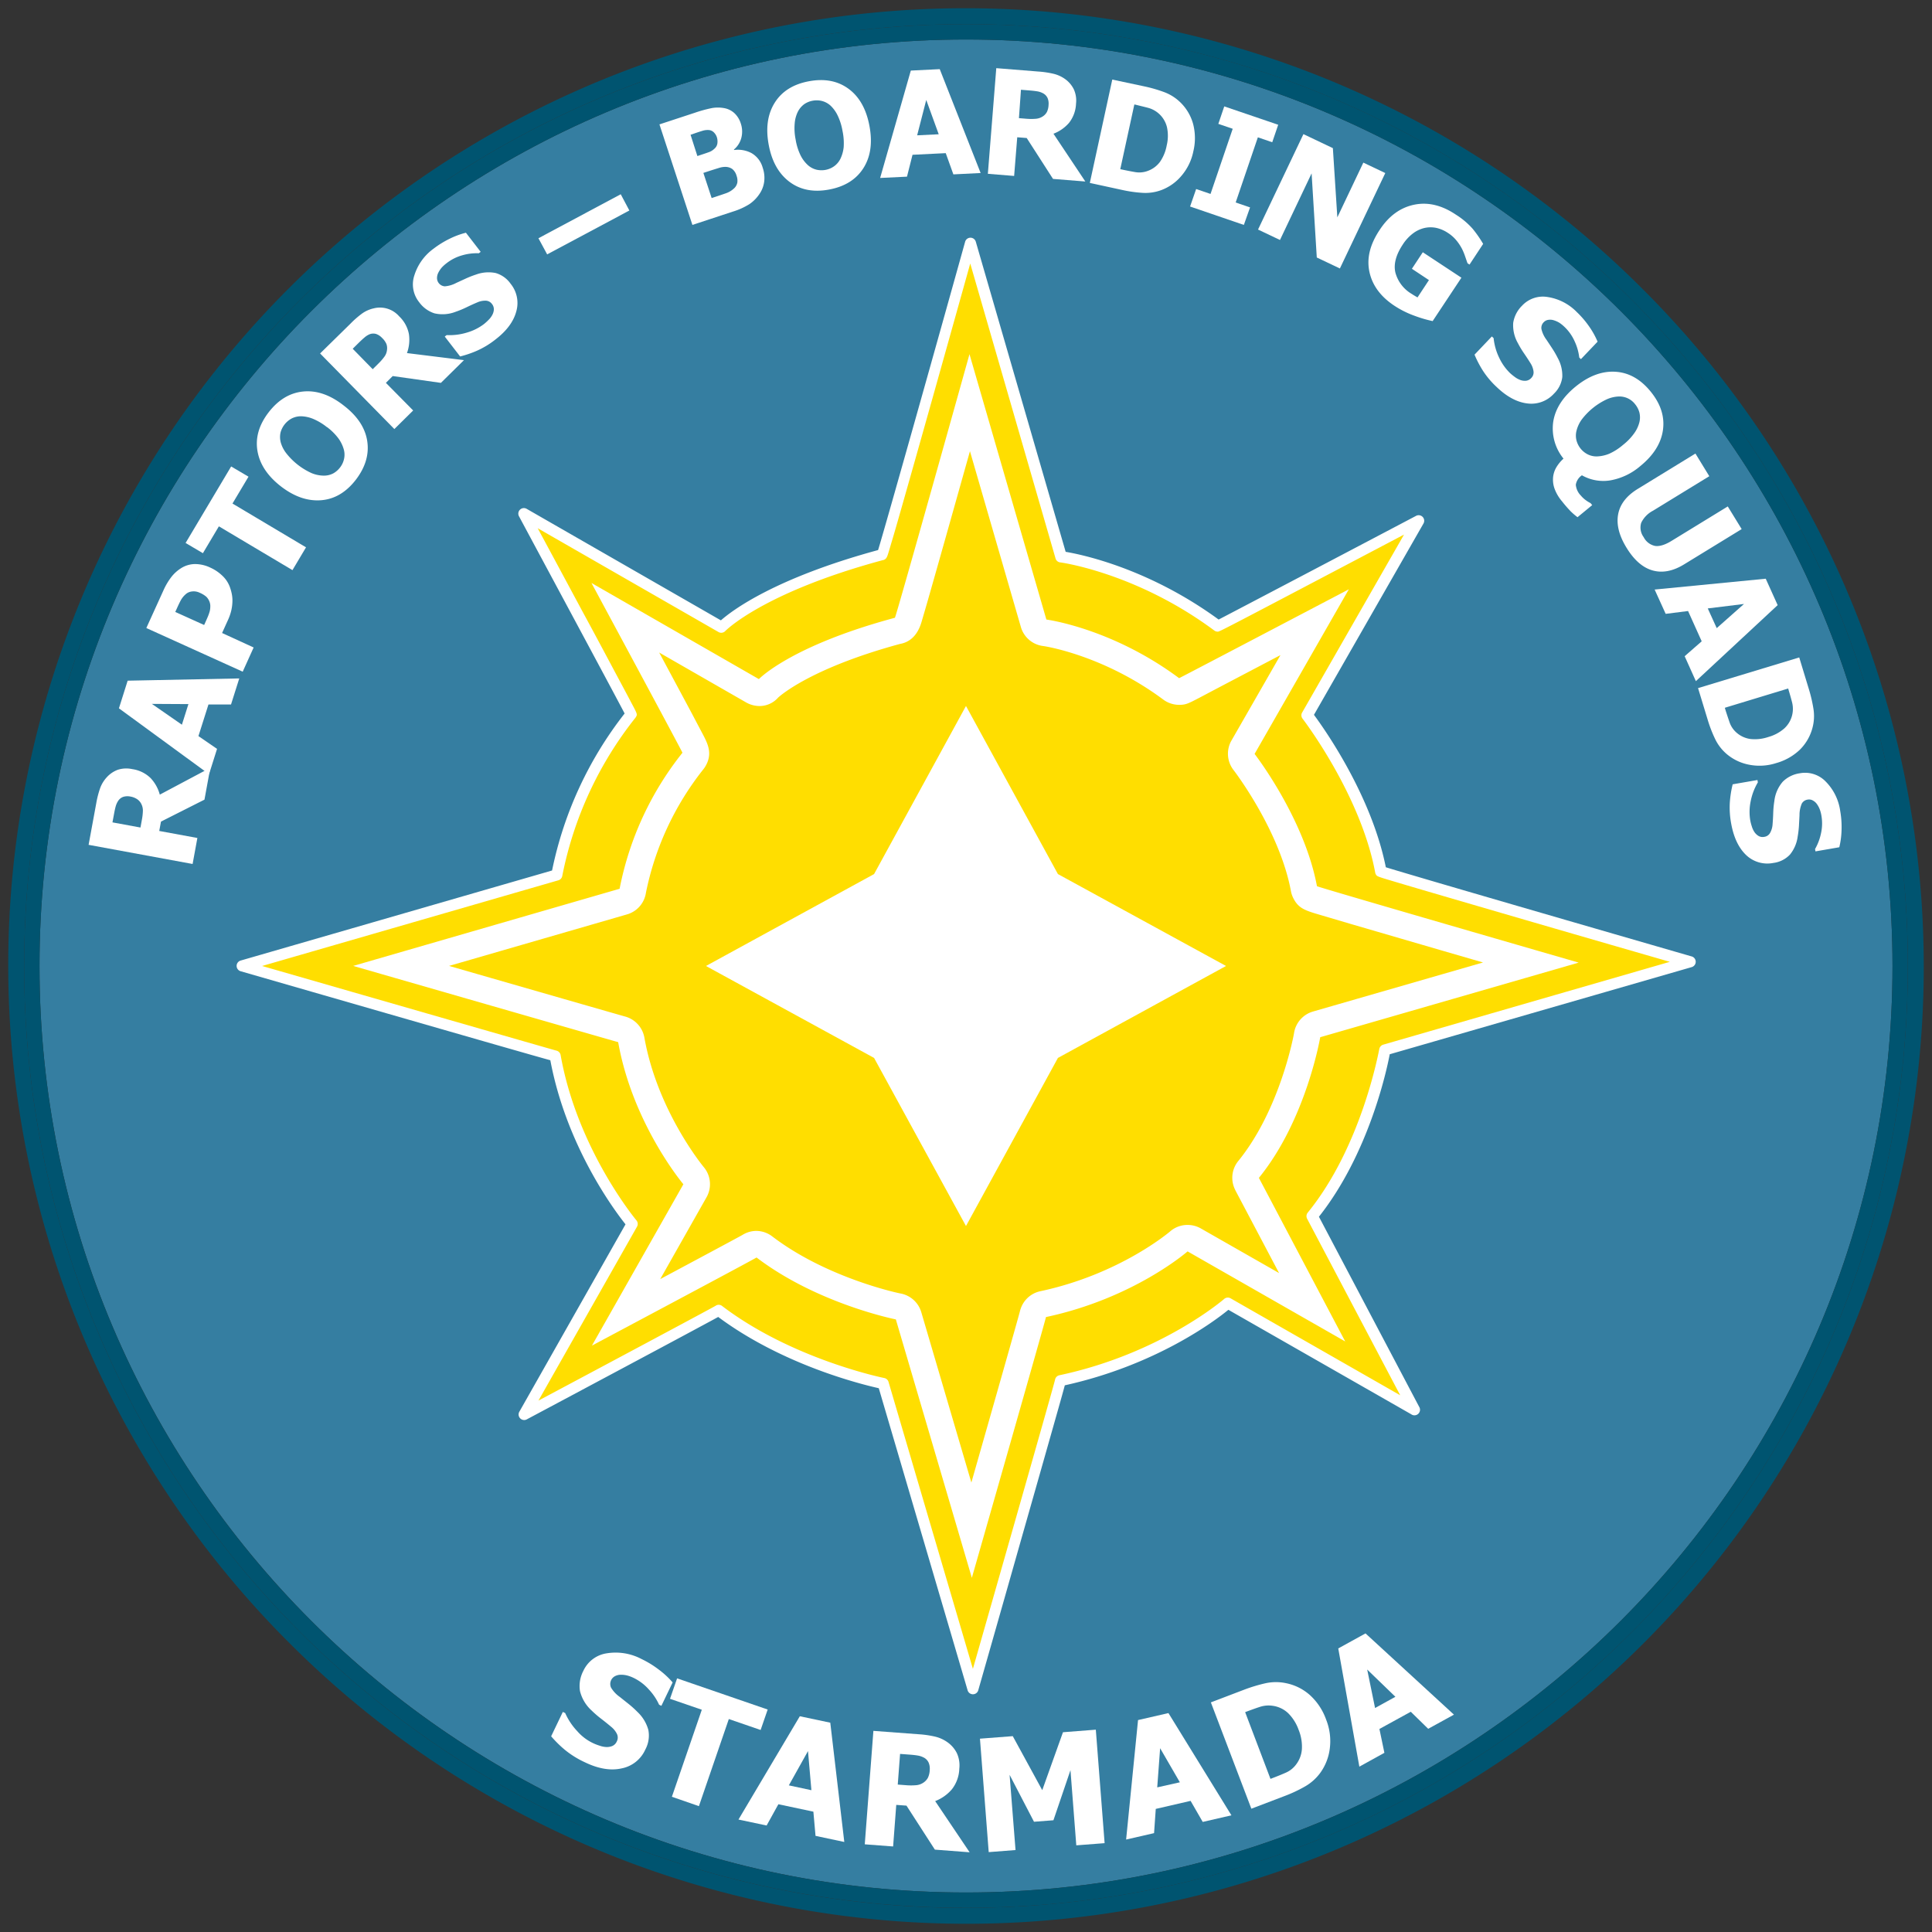 <svg id="Capa_1" data-name="Capa 1" xmlns="http://www.w3.org/2000/svg" viewBox="0 0 566.93 566.93"><rect x="0" y="0" width="566.93" height="566.93" fill="#333333" stroke="none"/><defs><style>.cls-1{fill:#357ea1;}.cls-2{fill:#005470;}.cls-3{fill:#ffde00;}.cls-4{fill:#fff;}</style></defs><path class="cls-1" d="M283.46,11.59c-149.91,0-271.87,122-271.87,271.87s122,271.88,271.87,271.88,271.88-122,271.88-271.88S433.37,11.59,283.46,11.59Z"/><path class="cls-2" d="M283.46,7.09C130.83,7.09,7.09,130.83,7.09,283.46S130.83,559.84,283.46,559.84,559.84,436.1,559.84,283.46,436.1,7.09,283.46,7.09Zm0,548.25c-149.91,0-271.87-122-271.87-271.88s122-271.87,271.87-271.87,271.88,122,271.88,271.87S433.37,555.34,283.46,555.34Z"/><path class="cls-2" d="M482.07,84.86A280.87,280.87,0,1,0,84.86,482.07,280.87,280.87,0,1,0,482.07,84.86Zm-198.61,475C130.83,559.84,7.09,436.1,7.09,283.46S130.83,7.09,283.46,7.09,559.84,130.83,559.84,283.46,436.1,559.84,283.46,559.84Z"/><path class="cls-3" d="M284.68,71.38l26.67,92s22.6,2.93,46,20.32c.16,0,58.85-30.89,58.85-30.89L383.53,209.9s17.24,22.27,21.62,45.84c.17.33,90.72,26.51,90.72,26.51L406.29,308.1s-4.87,28.61-21.3,48.77l29.92,56.74-54.63-31.22s-18.53,16.26-49.1,22.76c.17,0-25.68,90.4-25.68,90.4L259.16,406S232,400.6,210.87,384.51c0,.16-57.06,30.56-57.06,30.56l31.7-55.93s-17.56-20.81-22.6-49.26c-.16,0-91.85-26.42-91.85-26.42l92.34-26.74a109,109,0,0,1,21.79-47.15c.16,0-31.54-58.85-31.54-58.85l58,33.33s10.89-11.55,47.14-21.3C259.16,162.75,284.68,71.38,284.68,71.38Z"/><path class="cls-4" d="M285.5,497.17a1.62,1.62,0,0,1-1.56-1.16l-26.07-88.65c-5-1.12-28.09-6.77-47.12-20.91l-1.55.85-6.47,3.48c-5.35,2.88-12.49,6.69-19.62,10.5-14.27,7.63-28.54,15.23-28.54,15.23a1.63,1.63,0,0,1-2.18-2.24l31.16-55c-3.38-4.26-17.34-23-22.06-48.15C157.38,310,140.7,305.22,70.61,285a1.63,1.63,0,0,1,0-3.13L162,255.44a110.69,110.69,0,0,1,21.29-46.07c-3.21-6.16-23.1-43.14-31-57.88a1.63,1.63,0,0,1,2.25-2.18l57,32.73c3.32-2.92,15.8-12.37,46.13-20.63,2.27-7.37,19-67,25.54-90.47a1.63,1.63,0,0,1,1.56-1.19h0a1.64,1.64,0,0,1,1.57,1.18l26.37,91c4.75.8,24.3,4.84,44.89,19.87,5.79-3,39.59-20.76,57.94-30.43a1.63,1.63,0,0,1,2.17,2.25l-32.14,56.14c3.21,4.34,16.89,23.74,21.09,44.73,7.66,2.4,66.53,19.46,89.76,26.17a1.63,1.63,0,0,1,0,3.13l-88.61,25.57c-1,5.28-6.33,29.41-20.78,47.68,3.83,7.27,29.14,55.27,29.42,55.79A1.63,1.63,0,0,1,414.1,415l-53.64-30.65c-4,3.29-21.28,16.26-48,22.16-.18.7-.45,1.65-.82,3-.69,2.49-1.69,6-2.9,10.27-2.4,8.48-5.61,19.78-8.83,31.07C293.51,473.44,287.06,496,287.06,496a1.62,1.62,0,0,1-1.56,1.17ZM210.87,382.88a1.64,1.64,0,0,1,1,.33c20.57,15.67,47.35,21.11,47.61,21.16a1.63,1.63,0,0,1,1.25,1.14l24.76,84.2c8.9-31.16,23.53-82.42,24.1-84.81a2.46,2.46,0,0,1,.07-.29,1.64,1.64,0,0,1,1.2-1.05c29.75-6.33,48.18-22.23,48.36-22.39a1.63,1.63,0,0,1,1.88-.19l49.78,28.45c-7.53-14.28-27.19-51.55-27.33-51.83a1.63,1.63,0,0,1,.19-1.76c15.95-19.58,20.91-47.74,21-48a1.65,1.65,0,0,1,1.15-1.29L490,282.24c-8.06-2.33-24-6.93-39.9-11.56-13.16-3.83-23.65-6.89-31.18-9.1-4.26-1.25-7.81-2.3-10.31-3.05-4.59-1.37-4.59-1.37-4.93-2.06a1.28,1.28,0,0,1-.14-.43c-4.27-22.9-21.14-44.93-21.31-45.15a1.6,1.6,0,0,1-.13-1.8L412,156.87c-54.1,28.48-54.12,28.48-54.66,28.48a1.61,1.61,0,0,1-1-.32c-22.77-16.92-45-20-45.25-20a1.61,1.61,0,0,1-1.35-1.16L284.71,77.32c-2.27,8.14-6.76,24.16-11.26,40.19-3.73,13.26-6.72,23.83-8.88,31.41-1.22,4.29-2.24,7.86-3,10.36-.37,1.26-.66,2.25-.87,2.92-.35,1.16-.62,2-1.62,2.16-35.1,9.47-46.14,20.69-46.25,20.81a1.62,1.62,0,0,1-2,.29L157.78,155c3,5.55,8.05,14.94,13.1,24.35,4,7.35,7.89,14.7,10.85,20.23,1.48,2.76,2.71,5.07,3.56,6.69,1.78,3.35,1.78,3.35,1.29,4.17a2.14,2.14,0,0,1-.13.19A108.16,108.16,0,0,0,165,257a1.63,1.63,0,0,1-1.16,1.32L76.91,283.46c32,9.22,84.69,24.39,86.37,24.84a1.62,1.62,0,0,1,1.23,1.3c4.9,27.66,22.07,48.29,22.24,48.5a1.63,1.63,0,0,1,.18,1.85L158,411c17.49-9.32,50.17-26.77,52-27.83a1.48,1.48,0,0,1,.21-.13A1.69,1.69,0,0,1,210.87,382.88Zm47.91-221.76Zm0,0Zm0,0Zm0,0Zm0,0Zm0,0h0Z"/><path class="cls-3" d="M266.63,386.07a3.89,3.89,0,0,0-3-2.73c-.22,0-22.35-4.55-39.27-17.44a3.92,3.92,0,0,0-4.1-.4c-.14.07-.27.15-.4.23-1.69,1-19.67,10.59-36.15,19.38l20.21-35.66a3.92,3.92,0,0,0-.41-4.44c-.14-.16-14.25-17.16-18.28-39.86a3.9,3.9,0,0,0-2.91-3.11c-1.92-.53-37.91-10.89-64.63-18.59l65.2-18.88a3.89,3.89,0,0,0,2.77-3.17,89.2,89.2,0,0,1,17.62-38,4.73,4.73,0,0,0,.32-.46c1.14-1.9.55-3-1-6l-3-5.67c-2.5-4.68-5.84-10.91-9.19-17.13l-6.89-12.82,37.27,21.4a3.89,3.89,0,0,0,4.78-.71c.06-.06,9.15-9.09,37.71-16.83,2.42-.26,3-2.09,4.13-6.11.62-2.12,1.49-5.15,2.52-8.78,1.83-6.42,4.36-15.37,7.51-26.6,2.59-9.19,5.16-18.37,7.15-25.48l18.76,64.73a3.89,3.89,0,0,0,3.25,2.78c.17,0,18.44,2.59,37.12,16.47a3.9,3.9,0,0,0,2.33.77c1,0,1,0,9.65-4.53l17.12-9,13-6.83-21,36.67a3.89,3.89,0,0,0,.3,4.33c.14.17,14.06,18.37,17.55,37.13a4.25,4.25,0,0,0,.35,1c.78,1.55,1.25,1.69,5.71,3l8.74,2.58c7.21,2.12,16.81,4.92,26.4,7.71l25.38,7.36-62.86,18.14a3.88,3.88,0,0,0-2.76,3.09c0,.23-4.15,23.44-17.21,39.48a3.92,3.92,0,0,0-.47,4.21c.11.22,10.24,19.43,19.11,36.25l-34.6-19.78a3.91,3.91,0,0,0-4.51.46c-.15.13-15.33,13.18-39.8,18.38a3.92,3.92,0,0,0-2.86,2.49,4,4,0,0,0-.16.57c-.61,2.42-10,35.45-18,63.27Z"/><path class="cls-4" d="M284.63,132.41,299.57,184a7.78,7.78,0,0,0,6.47,5.56c.17,0,17.54,2.52,35.32,15.73a7.82,7.82,0,0,0,4.66,1.54c1.93,0,2.67-.38,5.78-2l5.68-3,17.13-9,1.13-.59-14.34,25A7.8,7.8,0,0,0,362,226c.14.18,13.48,17.57,16.81,35.47a7.58,7.58,0,0,0,.69,2.06c1.53,3.06,3.45,3.64,8.08,5l8.76,2.59,26.41,7.7,12.43,3.61-49.9,14.4a7.82,7.82,0,0,0-5.53,6.17c0,.23-4,22.48-16.39,37.69a7.79,7.79,0,0,0-.93,8.41c0,.08.13.26,12.9,24.47l-23-13.12a7.8,7.8,0,0,0-3.89-1,7.7,7.7,0,0,0-5.11,1.93c-.15.12-14.69,12.54-38.06,17.52a7.78,7.78,0,0,0-5.71,5,7.86,7.86,0,0,0-.3,1c-.66,2.53-7.41,26.27-14.22,50.14l-14.7-50a7.83,7.83,0,0,0-6-5.46c-.21,0-21.5-4.41-37.67-16.72A7.81,7.81,0,0,0,222,361.2a7.7,7.7,0,0,0-3.46.81,6.52,6.52,0,0,0-.68.38c-1.59.89-12.09,6.52-24.12,12.95l13.58-24a7.8,7.8,0,0,0-.81-8.87c-.14-.16-13.6-16.45-17.42-38a7.83,7.83,0,0,0-5.78-6.21c-2.14-.6-28.61-8.21-51.54-14.82L184,268.32a7.78,7.78,0,0,0,5.54-6.32,85.44,85.44,0,0,1,16.79-36.18,7.41,7.41,0,0,0,.64-.91c2.26-3.79.71-6.72-.93-9.82-.73-1.38-1.77-3.34-3-5.69-2.5-4.68-5.85-10.91-9.19-17.14l-.42-.78,25.42,14.59a8.07,8.07,0,0,0,4,1.11,7.27,7.27,0,0,0,5.47-2.46c.75-.7,9.85-8.72,35.8-15.77,2.34-.41,4.92-1.94,6.24-6.26.18-.59.43-1.45.75-2.55.59-2,1.45-5,2.53-8.81,1.83-6.43,4.36-15.38,7.52-26.62l3.46-12.3m-.13-28.48s-21.61,77.35-21.89,77.35c-30.69,8.25-39.91,18-39.91,18l-49.13-28.21s26.84,49.82,26.7,49.82a92.22,92.22,0,0,0-18.44,39.91l-78.18,22.64s77.63,22.37,77.76,22.37c4.27,24.08,19.13,41.7,19.13,41.7l-26.83,47.34S222,369.14,222,369c17.9,13.63,40.88,18.17,40.88,18.17L285.18,463s21.89-76.52,21.75-76.52c25.87-5.51,41.56-19.27,41.56-19.27l46.25,26.43s-25.19-47.76-25.33-48c13.9-17.06,18-41.28,18-41.28l75.84-21.89s-76.66-22.16-76.8-22.43c-3.72-20-18.3-38.81-18.3-38.81l27.66-48.31S346.15,199,346,199c-19.82-14.73-38.95-17.2-38.95-17.2l-22.57-77.9Z"/><path class="cls-4" d="M61.71,225.3,60,234.65l-12.76,6.44-.51,2.75,11.19,2.06-1.4,7.63L26,247.91l2.26-12.28a27.8,27.8,0,0,1,1.13-4.37,9.57,9.57,0,0,1,2-3.24,8.18,8.18,0,0,1,3.14-2.12,8.06,8.06,0,0,1,4.26-.21,9.64,9.64,0,0,1,5.4,2.63,11.36,11.36,0,0,1,2.7,4.86Zm-23.45,8.44a4.27,4.27,0,0,0-2.06.08,2.94,2.94,0,0,0-1.55,1.23,5.65,5.65,0,0,0-.69,1.53c-.16.57-.32,1.3-.48,2.17L33,241.32l8.22,1.51.4-2.19a16.46,16.46,0,0,0,.31-2.76,4.24,4.24,0,0,0-.48-2,3.61,3.61,0,0,0-1.18-1.35A5.21,5.21,0,0,0,38.26,233.74Z"/><path class="cls-4" d="M61.34,227.19,34.9,207.85l2.56-8.11,32.75-.66-2.42,7.65-6.62,0L58.23,216l5.46,3.75Zm-6.05-20.58-10.72-.06,8.81,6.11Z"/><path class="cls-4" d="M61.71,166.56a12.4,12.4,0,0,1,3.47,2.32A8.58,8.58,0,0,1,67.35,172a13.3,13.3,0,0,1,.65,2.2,9.86,9.86,0,0,1,.2,2.39,13.25,13.25,0,0,1-.34,2.58,14.72,14.72,0,0,1-1,2.85l-1.69,3.73L74.43,190l-3.21,7.1L42.94,184.29l5-11a19.48,19.48,0,0,1,2.36-4,11.12,11.12,0,0,1,2.87-2.58,7.79,7.79,0,0,1,4-1.19A10.39,10.39,0,0,1,61.71,166.56Zm-3.13,7.37a4,4,0,0,0-2.32-.36,3.22,3.22,0,0,0-1.8.83,6.49,6.49,0,0,0-1.38,1.7c-.32.59-.72,1.41-1.19,2.47l-.46,1,8.47,3.83.23-.49c.3-.67.58-1.31.84-1.91a13.35,13.35,0,0,0,.57-1.62,5.7,5.7,0,0,0,.17-1.37,3.52,3.52,0,0,0-.17-1.26,4.11,4.11,0,0,0-1-1.64A7.35,7.35,0,0,0,58.58,173.93Z"/><path class="cls-4" d="M85.82,167.3,64.23,154.45l-4.69,7.88-5.08-3,13.37-22.45,5.09,3-4.7,7.88L89.8,160.61Z"/><path class="cls-4" d="M100.87,119q6,4.61,6.89,10.43t-3.35,11.36q-4.3,5.55-10.21,6t-11.76-4.06q-5.91-4.59-6.89-10.41t3.32-11.38q4.29-5.52,10.18-6.06T100.87,119Zm-4.94,6.34a17.18,17.18,0,0,0-4.08-2.44,10,10,0,0,0-3.47-.75,6,6,0,0,0-2.83.67,6.67,6.67,0,0,0-3.23,4.1,6.23,6.23,0,0,0,.06,2.9A9.35,9.35,0,0,0,84,133a19.82,19.82,0,0,0,7.5,5.86,9.62,9.62,0,0,0,3.44.71,5.88,5.88,0,0,0,2.85-.66,6.49,6.49,0,0,0,2-1.74,6.25,6.25,0,0,0,1.16-2.47,5.69,5.69,0,0,0-.09-2.89,10.19,10.19,0,0,0-1.55-3.16A16.73,16.73,0,0,0,95.93,125.3Z"/><path class="cls-4" d="M136.15,105.68l-6.77,6.67-14.14-2-2,2,8,8.1-5.52,5.45L93.93,103.72,102.82,95A27.37,27.37,0,0,1,106.25,92a9.46,9.46,0,0,1,3.47-1.53,7.47,7.47,0,0,1,7.4,2.34A9.65,9.65,0,0,1,120,98.08a11.4,11.4,0,0,1-.58,5.53ZM112.1,99.15A4.32,4.32,0,0,0,110.37,98a3,3,0,0,0-2,.12A5.55,5.55,0,0,0,107,99c-.46.38-1,.88-1.65,1.51l-1.85,1.83,5.87,6,1.58-1.57a15.72,15.72,0,0,0,1.83-2.08,4,4,0,0,0,.78-2,3.66,3.66,0,0,0-.18-1.78A5.37,5.37,0,0,0,112.1,99.15Z"/><path class="cls-4" d="M145.4,99.61a25.15,25.15,0,0,1-5.38,3.28,30.93,30.93,0,0,1-5,1.71l-4.51-5.84.56-.43a17.45,17.45,0,0,0,5.94-.74,15.26,15.26,0,0,0,5-2.49,14.54,14.54,0,0,0,1.31-1.19,5.81,5.81,0,0,0,1.11-1.44,3.85,3.85,0,0,0,.49-1.63,2.5,2.5,0,0,0-.58-1.67,2.34,2.34,0,0,0-1.89-.94,5.75,5.75,0,0,0-2.38.5c-1,.42-2.06.9-3.17,1.44a28.21,28.21,0,0,1-3.22,1.33,10.59,10.59,0,0,1-6.18.45,8.91,8.91,0,0,1-4.52-3.3,8.34,8.34,0,0,1-1.39-7.84A15.22,15.22,0,0,1,127.19,73a27.82,27.82,0,0,1,4.71-2.92,23.65,23.65,0,0,1,4.82-1.79l4.33,5.61-.55.42a15.24,15.24,0,0,0-4.87.6A13.19,13.19,0,0,0,131,77.27a10.66,10.66,0,0,0-1.37,1.24,7.59,7.59,0,0,0-1,1.49,3.52,3.52,0,0,0-.39,1.55,2.44,2.44,0,0,0,2.3,2.47,8.59,8.59,0,0,0,3.35-1l2.81-1.29a28.31,28.31,0,0,1,3-1.17,10.64,10.64,0,0,1,5.72-.45,8.09,8.09,0,0,1,4.42,3.16,8.94,8.94,0,0,1,1.66,8.11Q150.31,95.84,145.4,99.61Z"/><path class="cls-4" d="M184.68,61.77,160.56,74.65,158,69.91,182.15,57Z"/><path class="cls-4" d="M223.81,49.22a9,9,0,0,1,.43,4.13,8.27,8.27,0,0,1-1.33,3.49,11,11,0,0,1-3,3.06A20.37,20.37,0,0,1,215,62.11L203.18,66,193.51,36.5l10.41-3.42a38.46,38.46,0,0,1,5-1.37,10.17,10.17,0,0,1,3.48,0,6,6,0,0,1,3.11,1.5,7,7,0,0,1,1.86,3,7.37,7.37,0,0,1,.18,4.2,6.66,6.66,0,0,1-2.16,3.45l0,.16a8.49,8.49,0,0,1,5.14.91A7.13,7.13,0,0,1,223.81,49.22Zm-13.47-9a3.45,3.45,0,0,0-.84-1.35,2.31,2.31,0,0,0-1.5-.71,5,5,0,0,0-1.85.22c-.67.2-1.67.52-3,1l-.51.17,2,6.24.93-.31c1.26-.41,2.15-.72,2.65-.91a4.48,4.48,0,0,0,1.43-.94,2.49,2.49,0,0,0,.86-1.55A4.2,4.2,0,0,0,210.34,40.21Zm5.8,11.37a3.84,3.84,0,0,0-1.26-2,3.56,3.56,0,0,0-2-.62,6.1,6.1,0,0,0-1.94.32c-.79.24-1.85.57-3.17,1l-1.37.45,2.43,7.38.39-.13q2.9-.95,4-1.35a6.52,6.52,0,0,0,2.08-1.27,3.15,3.15,0,0,0,1.06-1.77A4.19,4.19,0,0,0,216.14,51.58Z"/><path class="cls-4" d="M255.14,37q1.38,7.4-1.8,12.37t-10.05,6.25q-6.9,1.29-11.64-2.28t-6.08-10.86q-1.37-7.36,1.78-12.36t10.05-6.28q6.89-1.27,11.63,2.24T255.14,37Zm-7.91,1.44a17,17,0,0,0-1.42-4.53A9.82,9.82,0,0,0,243.72,31a6,6,0,0,0-2.56-1.38,6.5,6.5,0,0,0-2.67-.07,6.41,6.41,0,0,0-2.47,1,6.32,6.32,0,0,0-1.88,2.2,9.41,9.41,0,0,0-.94,3.44,16.59,16.59,0,0,0,.28,4.8,16.72,16.72,0,0,0,1.42,4.56A9.69,9.69,0,0,0,237,48.39a5.9,5.9,0,0,0,2.57,1.4,6.55,6.55,0,0,0,2.68.06,6.37,6.37,0,0,0,2.52-1.07,5.91,5.91,0,0,0,1.86-2.22,10.35,10.35,0,0,0,.94-3.38A17.35,17.35,0,0,0,247.23,38.43Z"/><path class="cls-4" d="M258.27,52.22l9-31.51,8.49-.42,12,30.48-8,.4-2.24-6.23-9.75.48-1.62,6.42ZM275.46,39.4,271.8,29.33l-2.67,10.38Z"/><path class="cls-4" d="M318.48,53.26,309,52.5l-7.72-12-2.78-.22-.91,11.35L289.88,51,292.35,20l12.44,1a27.48,27.48,0,0,1,4.47.68,9.72,9.72,0,0,1,3.42,1.62,8.12,8.12,0,0,1,2.42,2.9,8,8,0,0,1,.65,4.23,9.68,9.68,0,0,1-2.06,5.63,11.38,11.38,0,0,1-4.56,3.18ZM307.69,30.79a4.19,4.19,0,0,0-.28-2A3,3,0,0,0,306,27.34a5.22,5.22,0,0,0-1.59-.53c-.6-.1-1.33-.19-2.22-.26l-2.6-.21L299,34.67l2.22.18a16.24,16.24,0,0,0,2.77,0,4.3,4.3,0,0,0,2-.69,3.55,3.55,0,0,0,1.22-1.31A5.14,5.14,0,0,0,307.69,30.79Z"/><path class="cls-4" d="M350.17,44.44a15.83,15.83,0,0,1-3.51,7.18,14.17,14.17,0,0,1-5.8,4.13,13.39,13.39,0,0,1-5.57.84,38.08,38.08,0,0,1-6-.85l-9.49-2.06,6.59-30.33,9.41,2a41.51,41.51,0,0,1,5.9,1.71,13.57,13.57,0,0,1,4.81,3.12,14,14,0,0,1,3.6,6.19A16.52,16.52,0,0,1,350.17,44.44Zm-7.81-1.76a12,12,0,0,0,.08-5.35A7.78,7.78,0,0,0,337,31.67c-1.13-.3-2.47-.62-4-1l-.14,0-4.13,19,.14,0c1.71.37,3.16.65,4.35.85a7.07,7.07,0,0,0,3.59-.37,7.75,7.75,0,0,0,3.56-2.63A12.34,12.34,0,0,0,342.36,42.68Z"/><path class="cls-4" d="M365,66,349.22,60.6,351,55.47l4.22,1.44,6.51-19.12-4.22-1.44,1.74-5.13,15.83,5.39-1.75,5.13-4.22-1.44-6.51,19.12,4.22,1.44Z"/><path class="cls-4" d="M393.18,78.78l-6.78-3.22-1.52-24.68L375.6,70.42l-6.44-3.06,13.32-28,8.64,4.11,1.31,20.31,7.63-16.06,6.44,3.06Z"/><path class="cls-4" d="M420.4,94.22a36.92,36.92,0,0,1-5.32-1.56,27.61,27.61,0,0,1-5.81-2.88q-6.11-4-7.41-9.94c-.87-4,.12-8.07,3-12.39q4-6.09,10.07-7.37T427.24,63a22.57,22.57,0,0,1,4.88,4.11,34.21,34.21,0,0,1,3.1,4.46l-4,6.07-.59-.39c-.16-.45-.38-1.09-.67-1.93A17.81,17.81,0,0,0,429,73a14.31,14.31,0,0,0-1.62-2.44,10.72,10.72,0,0,0-2.45-2.18,10.11,10.11,0,0,0-3.39-1.49,8.26,8.26,0,0,0-3.5,0,8.94,8.94,0,0,0-3.38,1.58,12.66,12.66,0,0,0-3.05,3.32q-3,4.55-2.14,8.21a10.39,10.39,0,0,0,4.81,6.26c.23.16.51.33.83.52s.6.36.85.49l3.35-5.08-5-3.32,3.2-4.85,11.33,7.47Z"/><path class="cls-4" d="M439.2,113.58a25.38,25.38,0,0,1-4.06-4.81,31.13,31.13,0,0,1-2.45-4.7l5.08-5.34.52.49a17.2,17.2,0,0,0,1.63,5.75,15.39,15.39,0,0,0,3.22,4.54,16.68,16.68,0,0,0,1.37,1.11,6.36,6.36,0,0,0,1.6.88,3.85,3.85,0,0,0,1.67.23,2.45,2.45,0,0,0,1.57-.82,2.31,2.31,0,0,0,.64-2,5.79,5.79,0,0,0-.85-2.28c-.57-.93-1.21-1.9-1.9-2.91a26.77,26.77,0,0,1-1.81-3,10.54,10.54,0,0,1-1.39-6,9,9,0,0,1,2.58-5,8.35,8.35,0,0,1,7.54-2.56,15.14,15.14,0,0,1,8.53,4.4,27.47,27.47,0,0,1,3.61,4.21,24,24,0,0,1,2.5,4.49l-4.89,5.13-.49-.48a15.43,15.43,0,0,0-1.34-4.72,13.3,13.3,0,0,0-3-4.27,11.35,11.35,0,0,0-1.42-1.16A7.25,7.25,0,0,0,456,94a3.44,3.44,0,0,0-1.6-.15,2.26,2.26,0,0,0-1.39.69,2.31,2.31,0,0,0-.69,2,8.43,8.43,0,0,0,1.49,3.17c.59.89,1.16,1.74,1.7,2.57a26.59,26.59,0,0,1,1.61,2.8,10.65,10.65,0,0,1,1.32,5.58,8.1,8.1,0,0,1-2.45,4.86,8.94,8.94,0,0,1-7.77,2.87Q443.67,117.86,439.2,113.58Z"/><path class="cls-4" d="M462.91,151.77a20.68,20.68,0,0,1-1.94-1.66,36.71,36.71,0,0,1-2.61-3,12.19,12.19,0,0,1-2.16-3.63,7.83,7.83,0,0,1-.47-3.32,7.14,7.14,0,0,1,.95-3,11,11,0,0,1,2.12-2.58,14,14,0,0,1-3-10.92q.93-5.62,6.53-10.2c3.87-3.15,7.76-4.61,11.7-4.37s7.37,2.17,10.33,5.8,4.16,7.38,3.62,11.28-2.76,7.43-6.65,10.6a18.44,18.44,0,0,1-8.73,4.18,12.69,12.69,0,0,1-8.4-1.48,4.15,4.15,0,0,0-1.79,2.77,5.12,5.12,0,0,0,1.48,3.18,7.78,7.78,0,0,0,1.47,1.37,8.57,8.57,0,0,0,1.37.84l.49.59Zm5.92-17.85a10.33,10.33,0,0,0,3.42-.79,16.73,16.73,0,0,0,4-2.57,16.56,16.56,0,0,0,3.3-3.43,9.51,9.51,0,0,0,1.51-3.2,6,6,0,0,0,0-2.91,6.44,6.44,0,0,0-1.23-2.38,5.79,5.79,0,0,0-4.87-2.29,9.51,9.51,0,0,0-3.47.83,19.66,19.66,0,0,0-7.4,6,9.66,9.66,0,0,0-1.47,3.19,5.76,5.76,0,0,0,0,2.92,6.55,6.55,0,0,0,1.23,2.39,6.35,6.35,0,0,0,2.14,1.69A5.7,5.7,0,0,0,468.83,133.92Z"/><path class="cls-4" d="M477.28,160.71q-3.27-5.33-2.45-9.78t5.78-7.48l16.9-10.36,4.07,6.65-16.51,10.12a7.85,7.85,0,0,0-3.47,3.55,4.73,4.73,0,0,0,.72,4.21,4.87,4.87,0,0,0,3.36,2.58c1.31.18,2.91-.31,4.82-1.48L507,148.61l4.08,6.65L494.2,165.6q-4.89,3-9.22,1.8C482.09,166.6,479.52,164.38,477.28,160.71Z"/><path class="cls-4" d="M485.54,173l32.6-3.18,3.5,7.75-24,22.31-3.29-7.32,5-4.37-4-8.89-6.57.83Zm18.22,11.32,8-7.09-10.63,1.31Z"/><path class="cls-4" d="M521.18,223.93a15.83,15.83,0,0,1-8,.45,14.28,14.28,0,0,1-6.43-3.06,13.39,13.39,0,0,1-3.45-4.45,38.76,38.76,0,0,1-2.19-5.66l-2.83-9.29,29.69-9,2.8,9.21a42.19,42.19,0,0,1,1.39,6,13.39,13.39,0,0,1-.38,5.72,14,14,0,0,1-3.64,6.16A16.48,16.48,0,0,1,521.18,223.93Zm-2.27-7.67a11.89,11.89,0,0,0,4.71-2.54,7.79,7.79,0,0,0,2.27-7.55c-.29-1.13-.66-2.46-1.13-4l0-.14-18.59,5.65,0,.14c.51,1.68,1,3.08,1.38,4.21a7.07,7.07,0,0,0,2.07,3,7.76,7.76,0,0,0,4,1.82A12.25,12.25,0,0,0,518.91,216.26Z"/><path class="cls-4" d="M508,241.67a25.53,25.53,0,0,1-.39-6.29,31.08,31.08,0,0,1,.83-5.23l7.27-1.26.12.69a17.41,17.41,0,0,0-2.12,5.6,15.15,15.15,0,0,0-.11,5.56,12.73,12.73,0,0,0,.44,1.71,6.33,6.33,0,0,0,.75,1.66,3.89,3.89,0,0,0,1.21,1.18,2.43,2.43,0,0,0,1.75.27,2.28,2.28,0,0,0,1.71-1.23,5.81,5.81,0,0,0,.68-2.34c.09-1.08.16-2.24.2-3.47a26.54,26.54,0,0,1,.33-3.47,10.44,10.44,0,0,1,2.48-5.68,8.91,8.91,0,0,1,5-2.46,8.4,8.4,0,0,1,7.59,2.43A15.23,15.23,0,0,1,540,238a26.8,26.8,0,0,1,.39,5.52,24.44,24.44,0,0,1-.66,5.1l-7,1.21-.12-.68a15.6,15.6,0,0,0,1.74-4.58,13.31,13.31,0,0,0,.13-5.22,9.79,9.79,0,0,0-.46-1.78,6.81,6.81,0,0,0-.84-1.59,3.42,3.42,0,0,0-1.19-1.07,2.21,2.21,0,0,0-1.54-.27,2.34,2.34,0,0,0-1.72,1.15,8.53,8.53,0,0,0-.68,3.43c-.05,1.07-.11,2.1-.16,3.09a29.06,29.06,0,0,1-.38,3.2,10.51,10.51,0,0,1-2.27,5.27,8.07,8.07,0,0,1-4.85,2.44,9,9,0,0,1-8-2.31Q509.1,247.77,508,241.67Z"/><path class="cls-4" d="M171.55,517.09a27.16,27.16,0,0,1-5.76-3.59,33.41,33.41,0,0,1-4.06-4l3.43-7.15.69.33a18.83,18.83,0,0,0,3.57,5.35,14.19,14.19,0,0,0,6.58,4.24,6.6,6.6,0,0,0,1.92.38,4.18,4.18,0,0,0,1.8-.32A2.6,2.6,0,0,0,181,511a2.47,2.47,0,0,0,0-2.26,6.29,6.29,0,0,0-1.63-2c-.9-.76-1.87-1.54-2.92-2.35a30.59,30.59,0,0,1-2.84-2.45,11.36,11.36,0,0,1-3.42-5.72,9.55,9.55,0,0,1,1-5.94,9,9,0,0,1,6.86-5.13,16.29,16.29,0,0,1,10.19,1.67,28.82,28.82,0,0,1,5.08,3.11,25.62,25.62,0,0,1,4.06,3.76l-3.3,6.87-.67-.32a16.49,16.49,0,0,0-2.93-4.39A14.3,14.3,0,0,0,186,492.4a11.08,11.08,0,0,0-1.84-.71,7.51,7.51,0,0,0-1.92-.25,3.74,3.74,0,0,0-1.69.37,2.6,2.6,0,0,0-1.25,3.4,9,9,0,0,0,2.57,2.74l2.6,2.07a29.5,29.5,0,0,1,2.58,2.33,11.39,11.39,0,0,1,3.2,5.28,8.66,8.66,0,0,1-.89,5.77,9.63,9.63,0,0,1-7,5.53Q177.55,520,171.55,517.09Z"/><path class="cls-4" d="M197.16,527.25l8.78-25.54-9.33-3.21,2.08-6,26.58,9.15-2.07,6-9.33-3.21L205.09,530Z"/><path class="cls-4" d="M216.7,533.93l18-30.31,8.94,1.89,4.11,35-8.44-1.79-.63-7.1-10.27-2.18-3.45,6.24Zm21.4-8.61-1-11.48-5.62,10.06Z"/><path class="cls-4" d="M284.53,543.54l-10.2-.78L266,529.85l-3-.22-.92,12.2-8.32-.63,2.53-33.29,13.39,1a28.86,28.86,0,0,1,4.8.71,10.34,10.34,0,0,1,3.69,1.73,8.68,8.68,0,0,1,2.62,3.11,8.58,8.58,0,0,1,.71,4.54,10.32,10.32,0,0,1-2.19,6.07,12.27,12.27,0,0,1-4.89,3.45Zm-11.71-24.12a4.51,4.51,0,0,0-.32-2.19,3.13,3.13,0,0,0-1.49-1.52,5.83,5.83,0,0,0-1.71-.56c-.64-.11-1.43-.2-2.39-.27l-2.79-.21-.68,9,2.39.18a17.55,17.55,0,0,0,3,0,4.42,4.42,0,0,0,2.14-.75,4.1,4.1,0,0,0,1.31-1.41A5.69,5.69,0,0,0,272.82,519.42Z"/><path class="cls-4" d="M324.14,540.86l-8.31.64-1.71-22.06-5,14.7-5.7.44-7.16-13.77L298,542.88l-7.87.61-2.57-33.29,9.63-.74,8.65,15.85,6.08-17,9.64-.75Z"/><path class="cls-4" d="M330.45,539.8l3.5-35.06,8.92-2.05,18.48,30-8.42,1.94-3.56-6.18-10.22,2.36-.5,7.11ZM346.22,523l-5.79-10-.85,11.49Z"/><path class="cls-4" d="M389.14,504.6a17,17,0,0,1,1.07,8.53,15.33,15.33,0,0,1-2.81,7.13,14.42,14.42,0,0,1-4.52,4,41.58,41.58,0,0,1-5.92,2.77l-9.76,3.72-11.88-31.2,9.68-3.69a46.85,46.85,0,0,1,6.33-1.92,14.37,14.37,0,0,1,6.16,0,14.94,14.94,0,0,1,6.88,3.46A17.72,17.72,0,0,1,389.14,504.6Zm-8.07,3a13,13,0,0,0-3.06-4.87,8.21,8.21,0,0,0-4.56-2.18,8.11,8.11,0,0,0-3.71.31c-1.19.38-2.59.89-4.22,1.5l-.14.06L372.81,522l.15-.06c1.76-.67,3.23-1.26,4.41-1.79a7.45,7.45,0,0,0,3-2.43,8.33,8.33,0,0,0,1.66-4.47A13.06,13.06,0,0,0,381.07,507.6Z"/><path class="cls-4" d="M398.89,518.41l-6.19-34.69,8-4.41,25.95,23.84-7.56,4.15-5.11-5-9.2,5.05,1.46,7Zm10.58-20.5-8.28-8,2.31,11.29Z"/><polygon class="cls-4" points="256.49 256.49 283.46 207.16 310.44 256.49 359.77 283.46 310.44 310.44 283.46 359.77 256.49 310.44 207.16 283.46 256.49 256.49"/></svg>